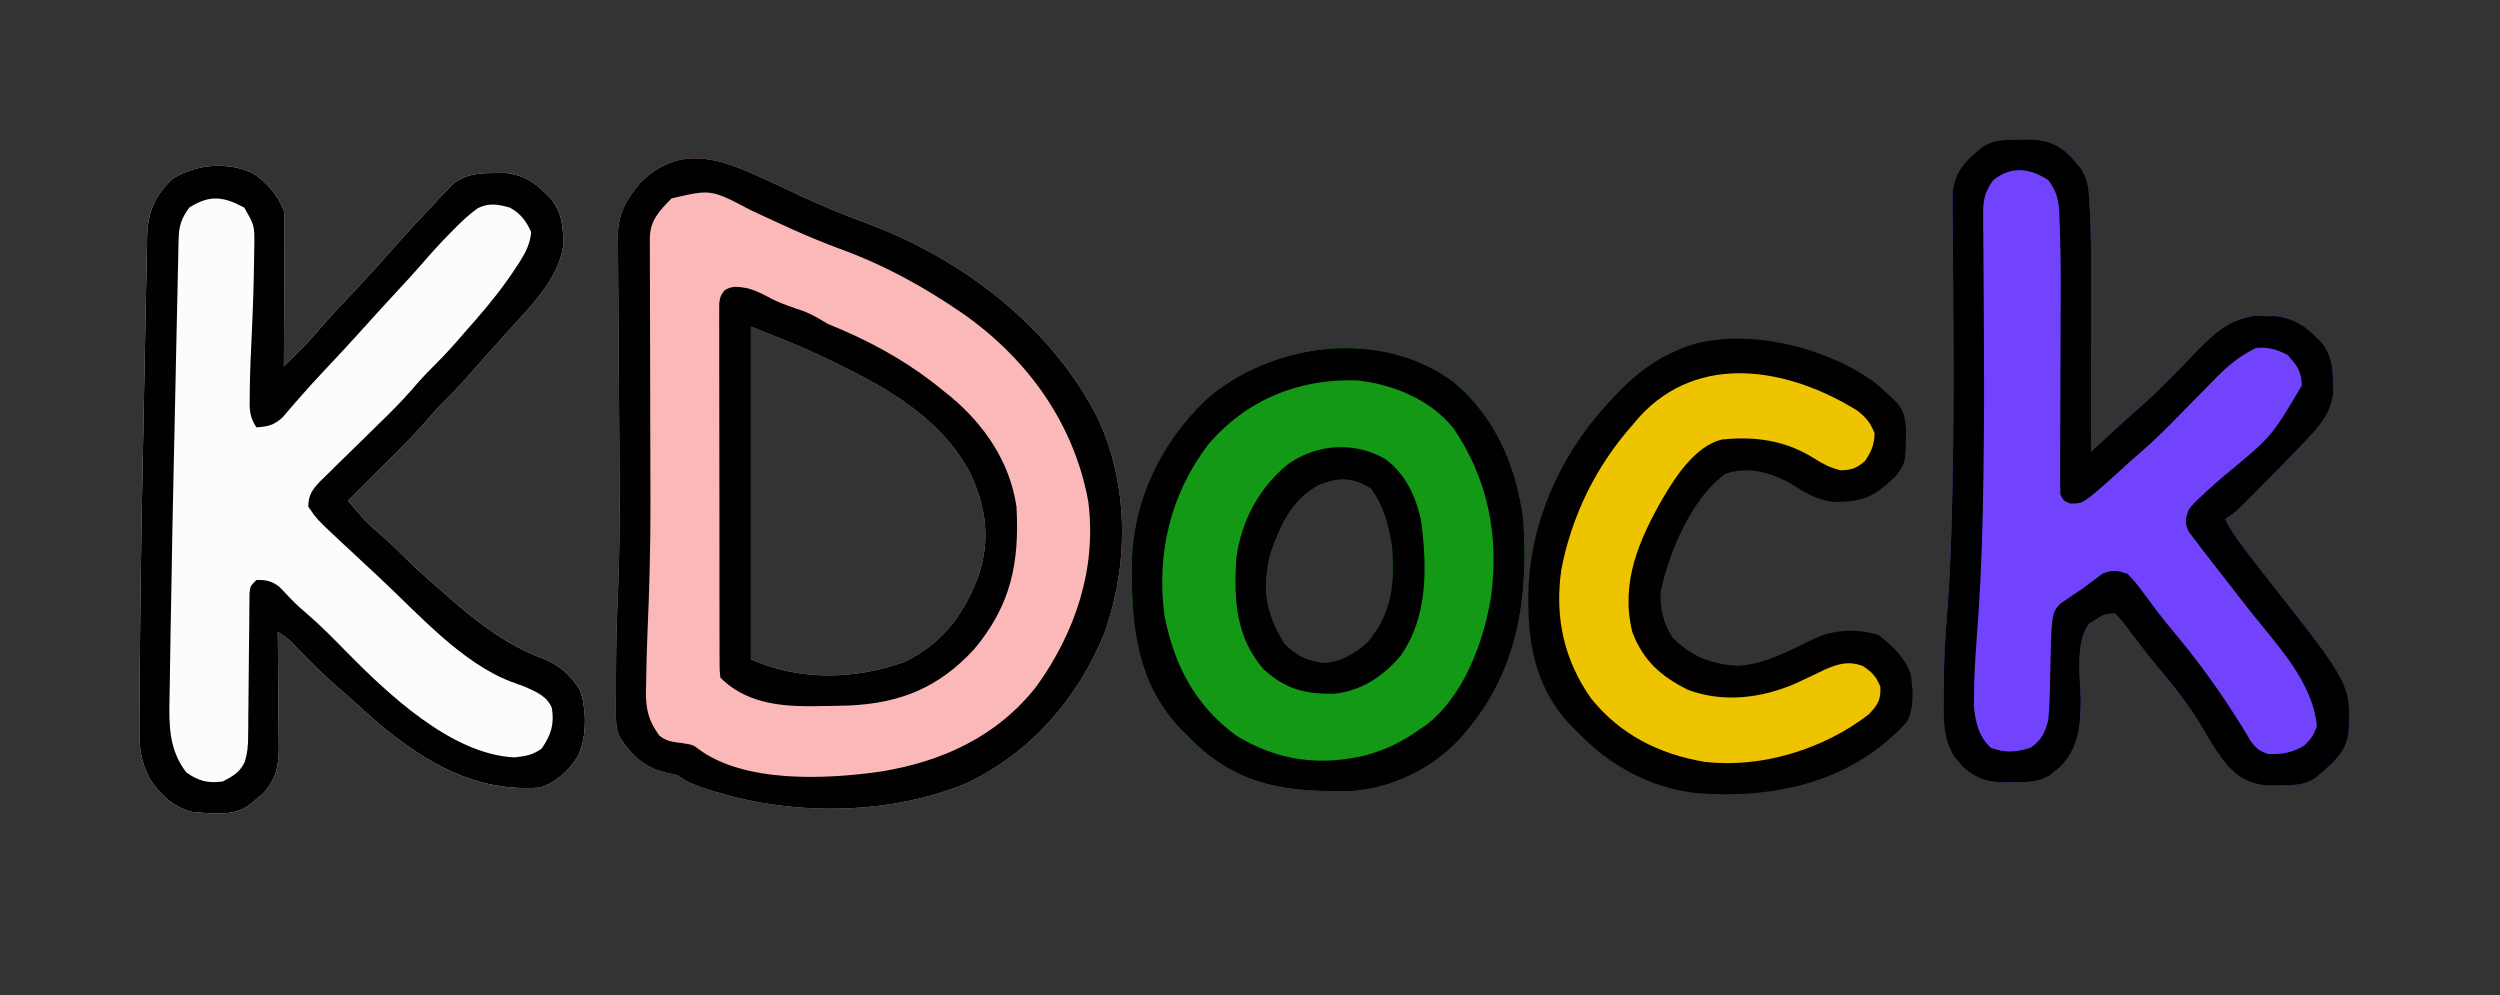 <?xml version="1.0" encoding="UTF-8"?>
<svg version="1.1" xmlns="http://www.w3.org/2000/svg" width="819" height="326">
<rect width="100%" height="100%" fill="#333333" stroke="none"/>
<path d="M0 0 C2.848 1.317 5.697 2.634 8.546 3.951 C10.609 4.905 12.671 5.862 14.731 6.823 C21.416 9.909 28.151 12.657 35.062 15.188 C66.321 26.769 96.153 49.517 111.062 79.912 C120.871 101.735 120.755 127.41 112.688 149.688 C103.963 171.084 88.657 188.521 67.746 198.562 C40.347 209.858 6.306 209.347 -21.207 199.184 C-24 198 -24 198 -27 196 C-28.258 195.711 -29.516 195.423 -30.812 195.125 C-37.932 193.44 -42.24 189.346 -46.095 183.276 C-47.342 180.141 -47.242 177.457 -47.23 174.086 C-47.23 173.399 -47.23 172.711 -47.229 172.003 C-47.226 170.535 -47.218 169.068 -47.206 167.6 C-47.188 165.459 -47.185 163.317 -47.186 161.176 C-47.165 153.515 -46.968 145.873 -46.626 138.22 C-46.04 124.905 -45.919 111.634 -46.047 98.309 C-46.09 93.561 -46.113 88.814 -46.137 84.066 C-46.182 75.292 -46.237 66.519 -46.322 57.745 C-46.382 51.575 -46.417 45.405 -46.435 39.234 C-46.447 36.902 -46.468 34.57 -46.498 32.237 C-46.539 28.992 -46.549 25.747 -46.552 22.501 C-46.571 21.552 -46.591 20.602 -46.611 19.624 C-46.564 11.973 -43.944 7.593 -39.191 1.793 C-26.971 -10.251 -14.273 -6.649 0 0 Z M-3 49 C-3 84.97 -3 120.94 -3 158 C12.811 165.027 30.647 164.722 47.016 158.934 C59.175 153.283 66.72 143.55 71.375 131.125 C75.554 118.952 74.197 108.524 68.812 96.938 C58.703 78.06 40.189 68.297 21.562 59.375 C20.837 59.027 20.111 58.679 19.363 58.32 C12.012 54.876 4.577 52.031 -3 49 Z " fill="#FBB8B8" transform="translate(249,58)"/>
<path d="M0 0 C4.822 2.912 8.286 7.167 10.438 12.375 C10.678 14.792 10.678 14.792 10.665 17.511 C10.664 18.531 10.664 19.552 10.664 20.604 C10.654 21.699 10.643 22.794 10.633 23.922 C10.63 25.048 10.627 26.175 10.624 27.335 C10.613 30.932 10.588 34.528 10.562 38.125 C10.552 40.564 10.543 43.003 10.535 45.441 C10.513 51.419 10.48 57.397 10.438 63.375 C11.699 62.127 12.958 60.876 14.217 59.625 C14.918 58.929 15.62 58.233 16.343 57.516 C18.907 54.895 21.299 52.152 23.691 49.375 C27.282 45.263 31.078 41.338 34.832 37.375 C38.567 33.416 42.203 29.391 45.772 25.281 C50.207 20.205 54.828 15.293 59.438 10.375 C60.221 9.536 61.005 8.697 61.812 7.832 C62.493 7.124 63.174 6.417 63.875 5.688 C64.451 5.086 65.027 4.484 65.621 3.863 C69.866 0.385 74.015 0.08 79.375 0.062 C81.152 0.037 81.152 0.037 82.965 0.012 C88.476 0.588 92.336 2.846 96.188 6.75 C96.76 7.315 97.332 7.879 97.922 8.461 C101.686 13.214 102.059 18.251 101.93 24.133 C100.25 35.195 90.668 44.302 83.438 52.375 C82.625 53.286 81.813 54.198 80.977 55.137 C79.487 56.796 77.993 58.452 76.492 60.102 C74.568 62.23 72.686 64.389 70.812 66.562 C68.091 69.691 65.225 72.613 62.265 75.514 C60.566 77.244 58.999 79.024 57.434 80.875 C52.564 86.477 47.267 91.653 42 96.875 C40.972 97.898 39.944 98.922 38.916 99.945 C36.426 102.425 33.933 104.901 31.438 107.375 C34.542 111.098 37.563 114.715 41.312 117.812 C44.152 120.226 46.825 122.717 49.438 125.375 C53.274 129.256 57.291 132.832 61.438 136.375 C62.395 137.222 63.353 138.069 64.34 138.941 C73.621 147.081 83.215 154.561 94.875 158.938 C100.598 161.133 104.114 164.234 107.438 169.375 C109.605 175.879 109.745 184.558 106.875 190.875 C103.968 195.703 99.793 199.59 94.438 201.375 C73.391 202.966 57.169 193.444 41.438 180.375 C38.818 178.1 36.239 175.793 33.688 173.441 C31.703 171.619 29.68 169.867 27.625 168.125 C23.129 164.229 18.988 159.977 14.829 155.729 C11.925 152.673 11.925 152.673 8.438 150.375 C8.444 150.925 8.451 151.476 8.458 152.043 C8.524 157.786 8.569 163.528 8.602 169.271 C8.617 171.413 8.638 173.555 8.664 175.696 C8.7 178.779 8.717 181.862 8.73 184.945 C8.746 185.899 8.761 186.852 8.777 187.834 C8.779 194.191 8.004 198.666 3.465 203.457 C2.775 204.028 2.086 204.599 1.375 205.188 C0.683 205.771 -0.009 206.355 -0.723 206.957 C-5.982 211.011 -13.236 209.833 -19.562 209.375 C-25.755 207.806 -30.169 203.691 -33.562 198.375 C-36.488 192.689 -36.983 188.222 -36.897 181.88 C-36.896 180.94 -36.895 180.001 -36.894 179.033 C-36.887 175.89 -36.856 172.748 -36.824 169.605 C-36.812 167.346 -36.8 165.087 -36.788 162.828 C-36.743 155.344 -36.657 147.859 -36.562 140.375 C-36.546 139.071 -36.53 137.768 -36.513 136.425 C-36.3 119.794 -36.01 103.166 -35.648 86.539 C-35.475 78.579 -35.318 70.618 -35.184 62.657 C-35.086 56.934 -34.97 51.212 -34.84 45.49 C-34.764 42.115 -34.698 38.742 -34.647 35.367 C-34.589 31.652 -34.501 27.938 -34.406 24.224 C-34.395 23.136 -34.385 22.048 -34.375 20.927 C-34.117 12.763 -31.996 7.637 -26.062 2 C-18.607 -2.846 -8.191 -3.751 0 0 Z " fill="#FCFCFC" transform="translate(82.562,56.625)"/>
<path d="M0 0 C0.699 -0.021 1.399 -0.041 2.119 -0.062 C8.014 -0.107 11.947 1.165 16.27 5.188 C16.841 5.868 17.412 6.549 18 7.25 C18.876 8.271 18.876 8.271 19.77 9.312 C22.576 13.148 22.497 17.292 22.744 21.863 C22.786 22.618 22.828 23.372 22.872 24.15 C23.29 32.248 23.314 40.334 23.285 48.441 C23.283 50.009 23.282 51.576 23.281 53.144 C23.277 57.206 23.267 61.268 23.256 65.33 C23.246 69.501 23.241 73.671 23.236 77.842 C23.226 85.978 23.209 94.114 23.188 102.25 C23.994 101.509 24.801 100.767 25.633 100.003 C26.711 99.014 27.789 98.024 28.868 97.034 C29.397 96.547 29.927 96.061 30.472 95.559 C33.722 92.577 36.999 89.628 40.305 86.707 C46.454 81.191 52.155 75.238 57.863 69.271 C63.647 63.367 68.459 58.896 76.82 57.754 C77.973 57.773 79.125 57.793 80.312 57.812 C82.049 57.814 82.049 57.814 83.82 57.816 C89.247 58.515 93.128 60.764 96.938 64.625 C97.796 65.472 97.796 65.472 98.672 66.336 C101.984 70.518 102.481 74.449 102.5 79.688 C102.517 80.779 102.534 81.871 102.551 82.996 C101.835 89.407 98.388 93.536 94.062 98.062 C93.3 98.874 93.3 98.874 92.522 99.702 C87.8 104.688 82.968 109.569 78.125 114.438 C77.387 115.18 76.649 115.923 75.888 116.689 C75.192 117.383 74.495 118.078 73.777 118.793 C73.157 119.412 72.537 120.031 71.898 120.669 C70.188 122.25 70.188 122.25 67.188 124.25 C68.728 127.629 70.697 130.419 72.938 133.375 C73.322 133.885 73.707 134.395 74.104 134.921 C76.549 138.146 79.036 141.335 81.543 144.512 C108.329 178.491 108.329 178.491 107.598 194.371 C106.64 201.092 101.957 204.601 97.09 208.832 C93.257 211.689 89.503 211.445 84.875 211.5 C82.932 211.539 82.932 211.539 80.949 211.578 C75.44 211.098 71.504 209.164 67.875 205 C64.808 201.339 62.436 197.377 60.062 193.25 C55.435 185.224 49.772 178.317 43.826 171.242 C42.176 169.236 40.588 167.195 39.016 165.129 C38.517 164.476 38.019 163.823 37.505 163.151 C36.564 161.91 35.629 160.665 34.702 159.414 C33.599 157.971 32.4 156.602 31.188 155.25 C27.979 155.25 27.15 155.601 24.562 157.312 C23.951 157.695 23.34 158.078 22.711 158.473 C17.654 164.372 19.902 177.687 19.846 184.936 C19.657 193.163 18.981 198.95 13.371 205.309 C12.795 205.764 12.219 206.219 11.625 206.688 C11.046 207.161 10.467 207.634 9.871 208.121 C5.988 210.725 1.866 210.467 -2.625 210.5 C-3.674 210.531 -3.674 210.531 -4.744 210.562 C-10.422 210.605 -14.369 209.406 -18.641 205.637 C-19.11 205.076 -19.579 204.515 -20.062 203.938 C-20.542 203.384 -21.022 202.831 -21.516 202.262 C-25.555 195.995 -25.121 189.381 -25.062 182.188 C-25.058 180.983 -25.053 179.778 -25.049 178.537 C-24.969 170.446 -24.526 162.437 -23.875 154.375 C-22.839 141.049 -22.441 127.737 -22.188 114.375 C-22.166 113.286 -22.145 112.198 -22.124 111.076 C-21.865 96.95 -21.791 82.83 -21.849 68.702 C-21.859 66.255 -21.868 63.808 -21.876 61.361 C-21.901 54.127 -21.933 46.894 -22.004 39.66 C-22.031 36.652 -22.046 33.644 -22.058 30.636 C-22.066 29.231 -22.08 27.825 -22.099 26.42 C-22.126 24.483 -22.132 22.545 -22.137 20.608 C-22.147 19.52 -22.157 18.431 -22.167 17.31 C-21.523 11.744 -19.037 7.982 -14.812 4.438 C-14.132 3.854 -13.451 3.27 -12.75 2.668 C-8.806 -0.218 -4.682 0.034 0 0 Z " fill="#7243FC" transform="translate(661.812,45.75)"/>
<path d="M0 0 C13.787 11.366 20.719 27.593 23 45 C24.75 71.119 21.375 94.698 4 115 C3.425 115.675 2.85 116.351 2.258 117.047 C-6.793 126.834 -20.044 133.259 -33.381 134.161 C-53.566 134.505 -69.411 132.836 -84.652 118.344 C-85.427 117.57 -86.202 116.797 -87 116 C-87.723 115.288 -88.446 114.577 -89.191 113.844 C-103.855 98.485 -105.419 79.374 -105.215 59.203 C-104.718 38.656 -95.726 20.221 -81 6 C-59.563 -12.851 -23.723 -17.557 0 0 Z M-41.875 33.188 C-42.512 33.408 -43.149 33.628 -43.805 33.855 C-52.848 38.57 -56.715 47.307 -59.887 56.598 C-60.421 58.745 -60.771 60.801 -61 63 C-61.122 64.069 -61.122 64.069 -61.246 65.16 C-61.686 72.724 -59.135 79.694 -55.062 86 C-51.19 89.755 -47.659 91.622 -42.184 92.129 C-36.654 91.802 -32.211 89.053 -28.125 85.5 C-20.021 75.966 -19.049 66.361 -20 54 C-21.098 47.111 -22.72 40.587 -27 35 C-31.781 31.895 -36.508 31.237 -41.875 33.188 Z " fill="#149917" transform="translate(476,125)"/>
<path d="M0 0 C9.433 8.228 9.433 8.228 10.277 14.844 C10.196 26.369 10.196 26.369 6.879 30.723 C0.055 37.407 -3.712 39.184 -13.371 39.145 C-19.194 38.489 -23.274 35.838 -28.121 32.723 C-34.841 29.304 -41.363 27.536 -48.684 29.848 C-59.911 37.588 -67.469 55.943 -70.121 68.723 C-70.299 74.216 -69.165 79.105 -66.121 83.723 C-59.89 89.812 -53.625 92.287 -45.07 92.848 C-36.131 92.469 -27.761 87.786 -19.836 83.992 C-13.191 80.885 -5.837 80.601 1.191 82.723 C5.766 86.127 10.052 90.243 11.879 95.723 C12.512 100.979 13.136 106.346 10.598 111.145 C8.82 113.229 6.985 114.971 4.879 116.723 C4.277 117.252 3.675 117.782 3.055 118.328 C-14.344 132.517 -36.58 136.241 -58.308 134.553 C-73.403 132.858 -86.718 125.594 -97.121 114.723 C-97.838 114.025 -98.555 113.328 -99.293 112.609 C-110.242 101.352 -113.527 87.217 -113.434 71.973 C-113.429 71.011 -113.424 70.05 -113.419 69.059 C-113.05 46.522 -103.259 24.353 -88.121 7.723 C-87.679 7.233 -87.237 6.743 -86.781 6.238 C-80.314 -0.842 -74.073 -6.464 -65.121 -10.277 C-64.393 -10.614 -63.664 -10.95 -62.914 -11.297 C-43.722 -18.658 -16.18 -11.806 0 0 Z " fill="#020100" transform="translate(614.121,125.277)"/>
<path d="M0 0 C4.822 2.912 8.286 7.167 10.438 12.375 C10.678 14.792 10.678 14.792 10.665 17.511 C10.664 18.531 10.664 19.552 10.664 20.604 C10.654 21.699 10.643 22.794 10.633 23.922 C10.63 25.048 10.627 26.175 10.624 27.335 C10.613 30.932 10.588 34.528 10.562 38.125 C10.552 40.564 10.543 43.003 10.535 45.441 C10.513 51.419 10.48 57.397 10.438 63.375 C11.699 62.127 12.958 60.876 14.217 59.625 C14.918 58.929 15.62 58.233 16.343 57.516 C18.907 54.895 21.299 52.152 23.691 49.375 C27.282 45.263 31.078 41.338 34.832 37.375 C38.567 33.416 42.203 29.391 45.772 25.281 C50.207 20.205 54.828 15.293 59.438 10.375 C60.221 9.536 61.005 8.697 61.812 7.832 C62.493 7.124 63.174 6.417 63.875 5.688 C64.451 5.086 65.027 4.484 65.621 3.863 C69.866 0.385 74.015 0.08 79.375 0.062 C81.152 0.037 81.152 0.037 82.965 0.012 C88.476 0.588 92.336 2.846 96.188 6.75 C96.76 7.315 97.332 7.879 97.922 8.461 C101.686 13.214 102.059 18.251 101.93 24.133 C100.25 35.195 90.668 44.302 83.438 52.375 C82.625 53.286 81.813 54.198 80.977 55.137 C79.487 56.796 77.993 58.452 76.492 60.102 C74.568 62.23 72.686 64.389 70.812 66.562 C68.091 69.691 65.225 72.613 62.265 75.514 C60.566 77.244 58.999 79.024 57.434 80.875 C52.564 86.477 47.267 91.653 42 96.875 C40.972 97.898 39.944 98.922 38.916 99.945 C36.426 102.425 33.933 104.901 31.438 107.375 C34.542 111.098 37.563 114.715 41.312 117.812 C44.152 120.226 46.825 122.717 49.438 125.375 C53.274 129.256 57.291 132.832 61.438 136.375 C62.395 137.222 63.353 138.069 64.34 138.941 C73.621 147.081 83.215 154.561 94.875 158.938 C100.598 161.133 104.114 164.234 107.438 169.375 C109.605 175.879 109.745 184.558 106.875 190.875 C103.968 195.703 99.793 199.59 94.438 201.375 C73.391 202.966 57.169 193.444 41.438 180.375 C38.818 178.1 36.239 175.793 33.688 173.441 C31.703 171.619 29.68 169.867 27.625 168.125 C23.129 164.229 18.988 159.977 14.829 155.729 C11.925 152.673 11.925 152.673 8.438 150.375 C8.444 150.925 8.451 151.476 8.458 152.043 C8.524 157.786 8.569 163.528 8.602 169.271 C8.617 171.413 8.638 173.555 8.664 175.696 C8.7 178.779 8.717 181.862 8.73 184.945 C8.746 185.899 8.761 186.852 8.777 187.834 C8.779 194.191 8.004 198.666 3.465 203.457 C2.775 204.028 2.086 204.599 1.375 205.188 C0.683 205.771 -0.009 206.355 -0.723 206.957 C-5.982 211.011 -13.236 209.833 -19.562 209.375 C-25.755 207.806 -30.169 203.691 -33.562 198.375 C-36.488 192.689 -36.983 188.222 -36.897 181.88 C-36.896 180.94 -36.895 180.001 -36.894 179.033 C-36.887 175.89 -36.856 172.748 -36.824 169.605 C-36.812 167.346 -36.8 165.087 -36.788 162.828 C-36.743 155.344 -36.657 147.859 -36.562 140.375 C-36.546 139.071 -36.53 137.768 -36.513 136.425 C-36.3 119.794 -36.01 103.166 -35.648 86.539 C-35.475 78.579 -35.318 70.618 -35.184 62.657 C-35.086 56.934 -34.97 51.212 -34.84 45.49 C-34.764 42.115 -34.698 38.742 -34.647 35.367 C-34.589 31.652 -34.501 27.938 -34.406 24.224 C-34.395 23.136 -34.385 22.048 -34.375 20.927 C-34.117 12.763 -31.996 7.637 -26.062 2 C-18.607 -2.846 -8.191 -3.751 0 0 Z M-20.562 11.375 C-23.055 14.834 -23.944 17.313 -24.037 21.553 C-24.067 22.576 -24.096 23.599 -24.126 24.654 C-24.143 25.767 -24.161 26.879 -24.178 28.026 C-24.208 29.208 -24.238 30.39 -24.268 31.607 C-24.347 34.853 -24.413 38.099 -24.472 41.346 C-24.539 44.788 -24.621 48.231 -24.701 51.673 C-24.834 57.493 -24.956 63.312 -25.071 69.133 C-25.187 75.02 -25.311 80.907 -25.446 86.794 C-25.462 87.509 -25.478 88.224 -25.495 88.96 C-25.528 90.399 -25.561 91.838 -25.594 93.277 C-25.953 109.088 -26.245 124.899 -26.5 140.711 C-26.56 144.21 -26.627 147.708 -26.698 151.206 C-26.797 156.21 -26.872 161.214 -26.924 166.219 C-26.946 167.969 -26.976 169.72 -27.015 171.47 C-27.213 180.53 -27.365 188.816 -21.562 196.375 C-17.625 199.223 -14.378 200.077 -9.562 199.375 C-6.242 197.651 -4.109 196.462 -2.409 193.08 C-1.5 190.174 -1.298 187.83 -1.275 184.79 C-1.262 183.696 -1.249 182.602 -1.235 181.474 C-1.229 180.303 -1.224 179.132 -1.219 177.926 C-1.197 176.112 -1.197 176.112 -1.174 174.262 C-1.112 169.092 -1.072 163.921 -1.031 158.75 C-0.997 154.975 -0.952 151.2 -0.906 147.426 C-0.901 146.249 -0.896 145.072 -0.89 143.859 C-0.877 142.774 -0.863 141.689 -0.85 140.572 C-0.842 139.614 -0.835 138.656 -0.828 137.67 C-0.562 135.375 -0.562 135.375 1.438 133.375 C4.59 133.302 6.648 133.719 9.105 135.762 C10.292 136.969 11.458 138.196 12.609 139.438 C14.342 141.274 16.131 142.877 18.062 144.5 C22.446 148.269 26.48 152.36 30.518 156.493 C44.233 170.429 65.215 190.525 85.949 191.492 C89.57 191.089 91.868 190.784 94.875 188.625 C97.933 184.221 99.094 180.623 98.223 175.297 C96.642 171.428 93.084 170.015 89.438 168.375 C87.858 167.782 86.274 167.199 84.688 166.625 C68.713 160.488 54.627 144.674 42.271 133.091 C40.193 131.146 38.106 129.21 36.02 127.273 C34.492 125.849 32.965 124.425 31.438 123 C30.719 122.334 30.001 121.668 29.26 120.981 C21.22 113.447 21.22 113.447 18.438 109.375 C18.401 105.672 19.763 103.778 22.194 101.18 C23.403 99.979 24.623 98.788 25.852 97.605 C26.499 96.966 27.147 96.326 27.815 95.667 C29.888 93.622 31.975 91.592 34.062 89.562 C36.126 87.541 38.187 85.517 40.246 83.491 C41.526 82.232 42.809 80.978 44.096 79.727 C47.864 76.041 51.395 72.224 54.818 68.215 C56.456 66.354 58.168 64.61 59.938 62.875 C63.65 59.212 67.046 55.334 70.438 51.375 C71.286 50.416 72.134 49.457 73.008 48.469 C77.929 42.854 82.489 37.14 86.562 30.875 C86.941 30.3 87.319 29.725 87.708 29.132 C89.729 25.929 91.128 23.176 91.438 19.375 C89.792 15.738 87.96 13.279 84.438 11.375 C80.56 10.316 77.726 9.753 74.02 11.543 C71.053 13.648 68.615 15.97 66.062 18.562 C65.578 19.054 65.093 19.546 64.594 20.053 C61.396 23.322 58.341 26.681 55.371 30.156 C52.827 33.076 50.196 35.911 47.562 38.75 C44.033 42.558 40.522 46.378 37.062 50.25 C32.695 55.124 28.236 59.912 23.749 64.676 C20.878 67.729 18.045 70.799 15.305 73.969 C14.819 74.524 14.332 75.079 13.832 75.651 C12.523 77.152 11.23 78.665 9.938 80.18 C7.05 82.715 5.221 83.122 1.438 83.375 C-0.958 79.782 -0.827 77.268 -0.75 73.125 C-0.744 72.382 -0.737 71.639 -0.73 70.873 C-0.649 64.68 -0.359 58.499 -0.062 52.312 C0.327 43.959 0.601 35.612 0.688 27.25 C0.709 26.237 0.73 25.223 0.752 24.179 C0.843 17.25 0.843 17.25 -2.562 11.375 C-9.458 7.672 -13.865 7.152 -20.562 11.375 Z " fill="#010101" transform="translate(82.562,56.625)"/>
<path d="M0 0 C0.699 -0.021 1.399 -0.041 2.119 -0.062 C8.014 -0.107 11.947 1.165 16.27 5.188 C16.841 5.868 17.412 6.549 18 7.25 C18.876 8.271 18.876 8.271 19.77 9.312 C22.576 13.148 22.497 17.292 22.744 21.863 C22.786 22.618 22.828 23.372 22.872 24.15 C23.29 32.248 23.314 40.334 23.285 48.441 C23.283 50.009 23.282 51.576 23.281 53.144 C23.277 57.206 23.267 61.268 23.256 65.33 C23.246 69.501 23.241 73.671 23.236 77.842 C23.226 85.978 23.209 94.114 23.188 102.25 C23.994 101.509 24.801 100.767 25.633 100.003 C26.711 99.014 27.789 98.024 28.868 97.034 C29.397 96.547 29.927 96.061 30.472 95.559 C33.722 92.577 36.999 89.628 40.305 86.707 C46.454 81.191 52.155 75.238 57.863 69.271 C63.647 63.367 68.459 58.896 76.82 57.754 C77.973 57.773 79.125 57.793 80.312 57.812 C82.049 57.814 82.049 57.814 83.82 57.816 C89.247 58.515 93.128 60.764 96.938 64.625 C97.796 65.472 97.796 65.472 98.672 66.336 C101.984 70.518 102.481 74.449 102.5 79.688 C102.517 80.779 102.534 81.871 102.551 82.996 C101.835 89.407 98.388 93.536 94.062 98.062 C93.3 98.874 93.3 98.874 92.522 99.702 C87.8 104.688 82.968 109.569 78.125 114.438 C77.387 115.18 76.649 115.923 75.888 116.689 C75.192 117.383 74.495 118.078 73.777 118.793 C73.157 119.412 72.537 120.031 71.898 120.669 C70.188 122.25 70.188 122.25 67.188 124.25 C68.728 127.629 70.697 130.419 72.938 133.375 C73.322 133.885 73.707 134.395 74.104 134.921 C76.549 138.146 79.036 141.335 81.543 144.512 C108.329 178.491 108.329 178.491 107.598 194.371 C106.64 201.092 101.957 204.601 97.09 208.832 C93.257 211.689 89.503 211.445 84.875 211.5 C82.932 211.539 82.932 211.539 80.949 211.578 C75.44 211.098 71.504 209.164 67.875 205 C64.808 201.339 62.436 197.377 60.062 193.25 C55.435 185.224 49.772 178.317 43.826 171.242 C42.176 169.236 40.588 167.195 39.016 165.129 C38.517 164.476 38.019 163.823 37.505 163.151 C36.564 161.91 35.629 160.665 34.702 159.414 C33.599 157.971 32.4 156.602 31.188 155.25 C27.979 155.25 27.15 155.601 24.562 157.312 C23.951 157.695 23.34 158.078 22.711 158.473 C17.654 164.372 19.902 177.687 19.846 184.936 C19.657 193.163 18.981 198.95 13.371 205.309 C12.795 205.764 12.219 206.219 11.625 206.688 C11.046 207.161 10.467 207.634 9.871 208.121 C5.988 210.725 1.866 210.467 -2.625 210.5 C-3.674 210.531 -3.674 210.531 -4.744 210.562 C-10.422 210.605 -14.369 209.406 -18.641 205.637 C-19.11 205.076 -19.579 204.515 -20.062 203.938 C-20.542 203.384 -21.022 202.831 -21.516 202.262 C-25.555 195.995 -25.121 189.381 -25.062 182.188 C-25.058 180.983 -25.053 179.778 -25.049 178.537 C-24.969 170.446 -24.526 162.437 -23.875 154.375 C-22.839 141.049 -22.441 127.737 -22.188 114.375 C-22.166 113.286 -22.145 112.198 -22.124 111.076 C-21.865 96.95 -21.791 82.83 -21.849 68.702 C-21.859 66.255 -21.868 63.808 -21.876 61.361 C-21.901 54.127 -21.933 46.894 -22.004 39.66 C-22.031 36.652 -22.046 33.644 -22.058 30.636 C-22.066 29.231 -22.08 27.825 -22.099 26.42 C-22.126 24.483 -22.132 22.545 -22.137 20.608 C-22.147 19.52 -22.157 18.431 -22.167 17.31 C-21.523 11.744 -19.037 7.982 -14.812 4.438 C-14.132 3.854 -13.451 3.27 -12.75 2.668 C-8.806 -0.218 -4.682 0.034 0 0 Z M-8.812 13.25 C-11.62 17.102 -12.179 19.764 -12.137 24.494 C-12.134 25.746 -12.13 26.998 -12.127 28.288 C-12.108 29.661 -12.089 31.033 -12.07 32.406 C-12.062 33.846 -12.055 35.287 -12.049 36.727 C-12.034 39.8 -12.011 42.873 -11.981 45.945 C-11.911 53.218 -11.892 60.49 -11.868 67.763 C-11.859 70.217 -11.849 72.672 -11.839 75.127 C-11.785 89.546 -11.909 103.958 -12.188 118.375 C-12.218 120.001 -12.218 120.001 -12.25 121.66 C-12.544 136.317 -13.236 150.877 -14.391 165.492 C-14.806 170.85 -15.062 176.189 -15.125 181.562 C-15.142 182.879 -15.159 184.195 -15.176 185.551 C-14.666 190.746 -13.595 195.665 -9.562 199.25 C-4.878 200.954 -1.27 200.726 3.438 199.188 C6.951 196.712 8.137 194.307 9.188 190.25 C9.664 185.608 9.745 180.977 9.812 176.312 C10.249 155.377 10.249 155.377 12.938 152.148 C13.68 151.646 14.422 151.143 15.188 150.625 C15.998 150.066 16.809 149.506 17.645 148.93 C18.484 148.375 19.323 147.821 20.188 147.25 C21.369 146.357 21.369 146.357 22.574 145.445 C23.713 144.606 23.713 144.606 24.875 143.75 C25.559 143.245 26.244 142.739 26.949 142.219 C30.188 140.817 31.858 141.119 35.188 142.25 C37.142 144.253 38.649 146.057 40.25 148.312 C41.208 149.599 42.167 150.884 43.129 152.168 C43.876 153.176 43.876 153.176 44.637 154.205 C46.694 156.918 48.863 159.527 51.04 162.144 C60.215 173.18 68.352 184.851 75.652 197.211 C77.374 199.498 78.487 200.34 81.188 201.25 C85.685 201.491 89.291 200.803 93.125 198.438 C95.764 195.682 95.764 195.682 97.188 192.25 C96.031 177.724 83.872 165.239 75.188 154.25 C71.003 148.912 66.832 143.564 62.688 138.194 C61.754 136.984 60.818 135.776 59.878 134.571 C58.82 133.206 57.784 131.822 56.75 130.438 C56.215 129.73 55.68 129.022 55.129 128.293 C53.84 125.496 54.164 124.125 55.188 121.25 C56.754 119.258 56.754 119.258 58.75 117.375 C59.481 116.679 60.212 115.983 60.965 115.266 C62.89 113.52 64.838 111.814 66.812 110.125 C82.354 97.336 82.354 97.336 92.25 80.562 C92.162 75.909 90.657 73.774 87.5 70.5 C84.192 68.712 80.909 67.8 77.188 68.25 C71.963 70.897 68.144 73.888 64.098 78.082 C63.549 78.637 63.001 79.192 62.436 79.763 C60.7 81.523 58.975 83.292 57.25 85.062 C54.974 87.385 52.694 89.704 50.41 92.02 C49.864 92.574 49.318 93.128 48.755 93.7 C44.734 97.759 40.552 101.561 36.188 105.25 C34.497 106.788 32.809 108.329 31.125 109.875 C20.624 119.281 20.624 119.281 16.312 119.188 C14.188 118.25 14.188 118.25 13.188 116.25 C13.1 113.776 13.072 111.331 13.09 108.857 C13.091 108.094 13.093 107.331 13.094 106.545 C13.098 104.882 13.104 103.22 13.112 101.557 C13.125 98.91 13.132 96.263 13.136 93.616 C13.15 87.027 13.174 80.438 13.198 73.849 C13.218 68.303 13.233 62.758 13.243 57.212 C13.25 54.633 13.262 52.054 13.275 49.474 C13.301 41.597 13.223 33.726 12.871 25.856 C12.838 24.814 12.838 24.814 12.804 23.751 C12.573 19.479 11.788 16.662 9.188 13.25 C3.159 9.277 -3.009 8.575 -8.812 13.25 Z " fill="#000001" transform="translate(661.812,45.75)"/>
<path d="M0 0 C2.848 1.317 5.697 2.634 8.546 3.951 C10.609 4.905 12.671 5.862 14.731 6.823 C21.416 9.909 28.151 12.657 35.062 15.188 C66.321 26.769 96.153 49.517 111.062 79.912 C120.871 101.735 120.755 127.41 112.688 149.688 C103.963 171.084 88.657 188.521 67.746 198.562 C40.347 209.858 6.306 209.347 -21.207 199.184 C-24 198 -24 198 -27 196 C-28.258 195.711 -29.516 195.423 -30.812 195.125 C-37.932 193.44 -42.24 189.346 -46.095 183.276 C-47.342 180.141 -47.242 177.457 -47.23 174.086 C-47.23 173.399 -47.23 172.711 -47.229 172.003 C-47.226 170.535 -47.218 169.068 -47.206 167.6 C-47.188 165.459 -47.185 163.317 -47.186 161.176 C-47.165 153.515 -46.968 145.873 -46.626 138.22 C-46.04 124.905 -45.919 111.634 -46.047 98.309 C-46.09 93.561 -46.113 88.814 -46.137 84.066 C-46.182 75.292 -46.237 66.519 -46.322 57.745 C-46.382 51.575 -46.417 45.405 -46.435 39.234 C-46.447 36.902 -46.468 34.57 -46.498 32.237 C-46.539 28.992 -46.549 25.747 -46.552 22.501 C-46.571 21.552 -46.591 20.602 -46.611 19.624 C-46.564 11.973 -43.944 7.593 -39.191 1.793 C-26.971 -10.251 -14.273 -6.649 0 0 Z M-29 7 C-33.06 11.136 -36.131 14.286 -36.114 20.242 C-36.113 21.132 -36.113 22.023 -36.113 22.941 C-36.108 23.921 -36.103 24.902 -36.098 25.912 C-36.096 26.944 -36.095 27.975 -36.093 29.038 C-36.089 31.288 -36.083 33.538 -36.075 35.788 C-36.062 39.375 -36.056 42.961 -36.051 46.547 C-36.038 55.478 -36.014 64.409 -35.99 73.339 C-35.97 80.85 -35.954 88.361 -35.944 95.871 C-35.938 99.359 -35.925 102.847 -35.912 106.334 C-35.88 120.704 -36.25 135.024 -36.888 149.379 C-37.113 154.648 -37.256 159.914 -37.312 165.188 C-37.342 166.156 -37.371 167.125 -37.4 168.123 C-37.455 174.321 -36.643 177.937 -33 183 C-30.448 184.936 -28.732 185.034 -25.5 185.438 C-22 186 -22 186 -20.141 187.41 C-5.083 198.593 21.535 197.311 39.188 194.812 C59.488 191.606 77.635 183.339 90.543 166.859 C103.3 149.166 110.366 128.073 107.504 106.211 C102.844 80.779 87.785 59.85 66.832 44.996 C53.801 36.004 40.787 28.838 25.91 23.434 C15.947 19.751 6.357 15.258 -3.252 10.748 C-16.083 3.981 -16.083 3.981 -29 7 Z " fill="#020101" transform="translate(249,58)"/>
<path d="M0 0 C2.817 2.19 4.347 4.08 5.602 7.426 C5.444 11.211 4.576 13.277 2.477 16.426 C-0.394 18.898 -1.918 19.414 -5.711 19.488 C-9.214 18.512 -11.257 17.467 -14.273 15.551 C-23.663 9.668 -33.545 8.272 -44.523 9.426 C-53.206 11.672 -59.476 21.383 -63.801 28.672 C-71.623 42.395 -77.718 56.249 -73.801 72.406 C-70.28 81.828 -64.382 87.01 -55.523 91.426 C-44.058 95.701 -31.559 94.178 -20.523 89.426 C-17.17 87.891 -13.837 86.332 -10.531 84.695 C-6.088 82.82 -2.941 81.926 1.664 83.551 C4.791 85.635 6.098 86.938 7.477 90.426 C7.661 94.751 6.722 96.158 3.789 99.363 C-11.065 110.92 -31.564 117.183 -50.148 115 C-65.016 112.476 -77.818 106.066 -87.328 94.168 C-96.302 81.355 -99.245 67.425 -97.023 51.941 C-93.526 34.058 -85.599 18.049 -73.523 4.426 C-72.86 3.645 -72.196 2.863 -71.512 2.059 C-51.974 -19.394 -22.444 -14.002 0 0 Z " fill="#EEC400" transform="translate(608.523,134.574)"/>
<path d="M0 0 C13.787 11.366 20.719 27.593 23 45 C24.75 71.119 21.375 94.698 4 115 C3.425 115.675 2.85 116.351 2.258 117.047 C-6.793 126.834 -20.044 133.259 -33.381 134.161 C-53.566 134.505 -69.411 132.836 -84.652 118.344 C-85.427 117.57 -86.202 116.797 -87 116 C-87.723 115.288 -88.446 114.577 -89.191 113.844 C-103.855 98.485 -105.419 79.374 -105.215 59.203 C-104.718 38.656 -95.726 20.221 -81 6 C-59.563 -12.851 -23.723 -17.557 0 0 Z M-80.188 20.625 C-92.623 36.987 -97.197 56.476 -94.504 76.73 C-91.307 93.004 -84.496 106.045 -71 116 C-57.518 124.217 -43.671 126.091 -28.312 122.375 C-21.82 120.476 -16.471 117.955 -11 114 C-10.39 113.595 -9.781 113.19 -9.152 112.773 C3.475 103.396 10.186 85.108 12.496 70.211 C15.11 50.437 11.427 32.055 0.273 15.426 C-7.413 5.864 -19.415 0.973 -31.379 -0.383 C-50.485 -1.035 -67.749 5.997 -80.188 20.625 Z " fill="#000100" transform="translate(476,125)"/>
<path d="M0 0 C2.897 0.774 5.33 2.038 7.953 3.469 C11.361 5.178 14.943 6.334 18.551 7.551 C21.312 8.636 23.624 10.051 26.164 11.578 C27.843 12.303 29.522 13.026 31.209 13.729 C43.085 18.885 54.215 25.294 64.164 33.578 C64.959 34.211 65.755 34.844 66.574 35.496 C77.694 44.747 86.058 57.048 88.164 71.578 C89.177 89.874 86.394 103.877 74.242 118.324 C62.734 130.806 50.155 135.937 33.328 136.708 C30.085 136.808 26.845 136.859 23.602 136.891 C22.561 136.908 21.521 136.926 20.449 136.944 C9.582 136.935 -0.905 135.509 -8.836 127.578 C-9.09 125.388 -9.09 125.388 -9.097 122.612 C-9.104 121.562 -9.111 120.512 -9.118 119.43 C-9.116 118.273 -9.113 117.116 -9.111 115.924 C-9.118 114.102 -9.118 114.102 -9.126 112.243 C-9.138 108.906 -9.14 105.57 -9.138 102.233 C-9.136 99.45 -9.141 96.666 -9.146 93.883 C-9.157 87.317 -9.158 80.752 -9.152 74.186 C-9.146 67.408 -9.158 60.631 -9.179 53.853 C-9.197 48.038 -9.203 42.223 -9.2 36.408 C-9.198 32.933 -9.2 29.459 -9.214 25.984 C-9.229 22.11 -9.22 18.236 -9.208 14.362 C-9.216 13.207 -9.224 12.052 -9.231 10.862 C-9.224 9.809 -9.217 8.756 -9.21 7.671 C-9.21 6.754 -9.21 5.838 -9.211 4.894 C-8.836 2.578 -8.836 2.578 -7.543 0.756 C-5.045 -0.968 -2.887 -0.483 0 0 Z M1.164 12.578 C1.164 48.548 1.164 84.518 1.164 121.578 C16.975 128.605 34.811 128.3 51.18 122.512 C63.339 116.861 70.884 107.128 75.539 94.703 C79.718 82.53 78.361 72.102 72.977 60.516 C62.867 41.639 44.353 31.875 25.727 22.953 C25.001 22.605 24.275 22.257 23.527 21.898 C16.176 18.454 8.741 15.609 1.164 12.578 Z " fill="#010101" transform="translate(244.836,94.422)"/>
<path d="M0 0 C6.693 5.008 9.95 12.144 11.711 20.129 C13.652 35.314 14.075 51.591 4.969 64.488 C-0.755 71.256 -8.076 76.068 -17.027 76.914 C-26.53 76.948 -32.802 75.323 -39.914 68.848 C-49.105 58.205 -49.634 45.935 -48.844 32.613 C-47.199 20.247 -41.51 9.541 -31.844 1.613 C-22.361 -5.004 -10.116 -5.83 0 0 Z M-19.719 7.801 C-20.356 8.021 -20.992 8.242 -21.648 8.469 C-30.692 13.184 -34.559 21.92 -37.73 31.211 C-38.264 33.358 -38.615 35.414 -38.844 37.613 C-38.966 38.683 -38.966 38.683 -39.09 39.773 C-39.53 47.338 -36.979 54.307 -32.906 60.613 C-29.033 64.369 -25.503 66.235 -20.027 66.742 C-14.498 66.416 -10.055 63.666 -5.969 60.113 C2.135 50.58 3.107 40.975 2.156 28.613 C1.058 21.724 -0.564 15.201 -4.844 9.613 C-9.625 6.508 -14.352 5.85 -19.719 7.801 Z " fill="#000100" transform="translate(453.844,150.387)"/>
</svg>
